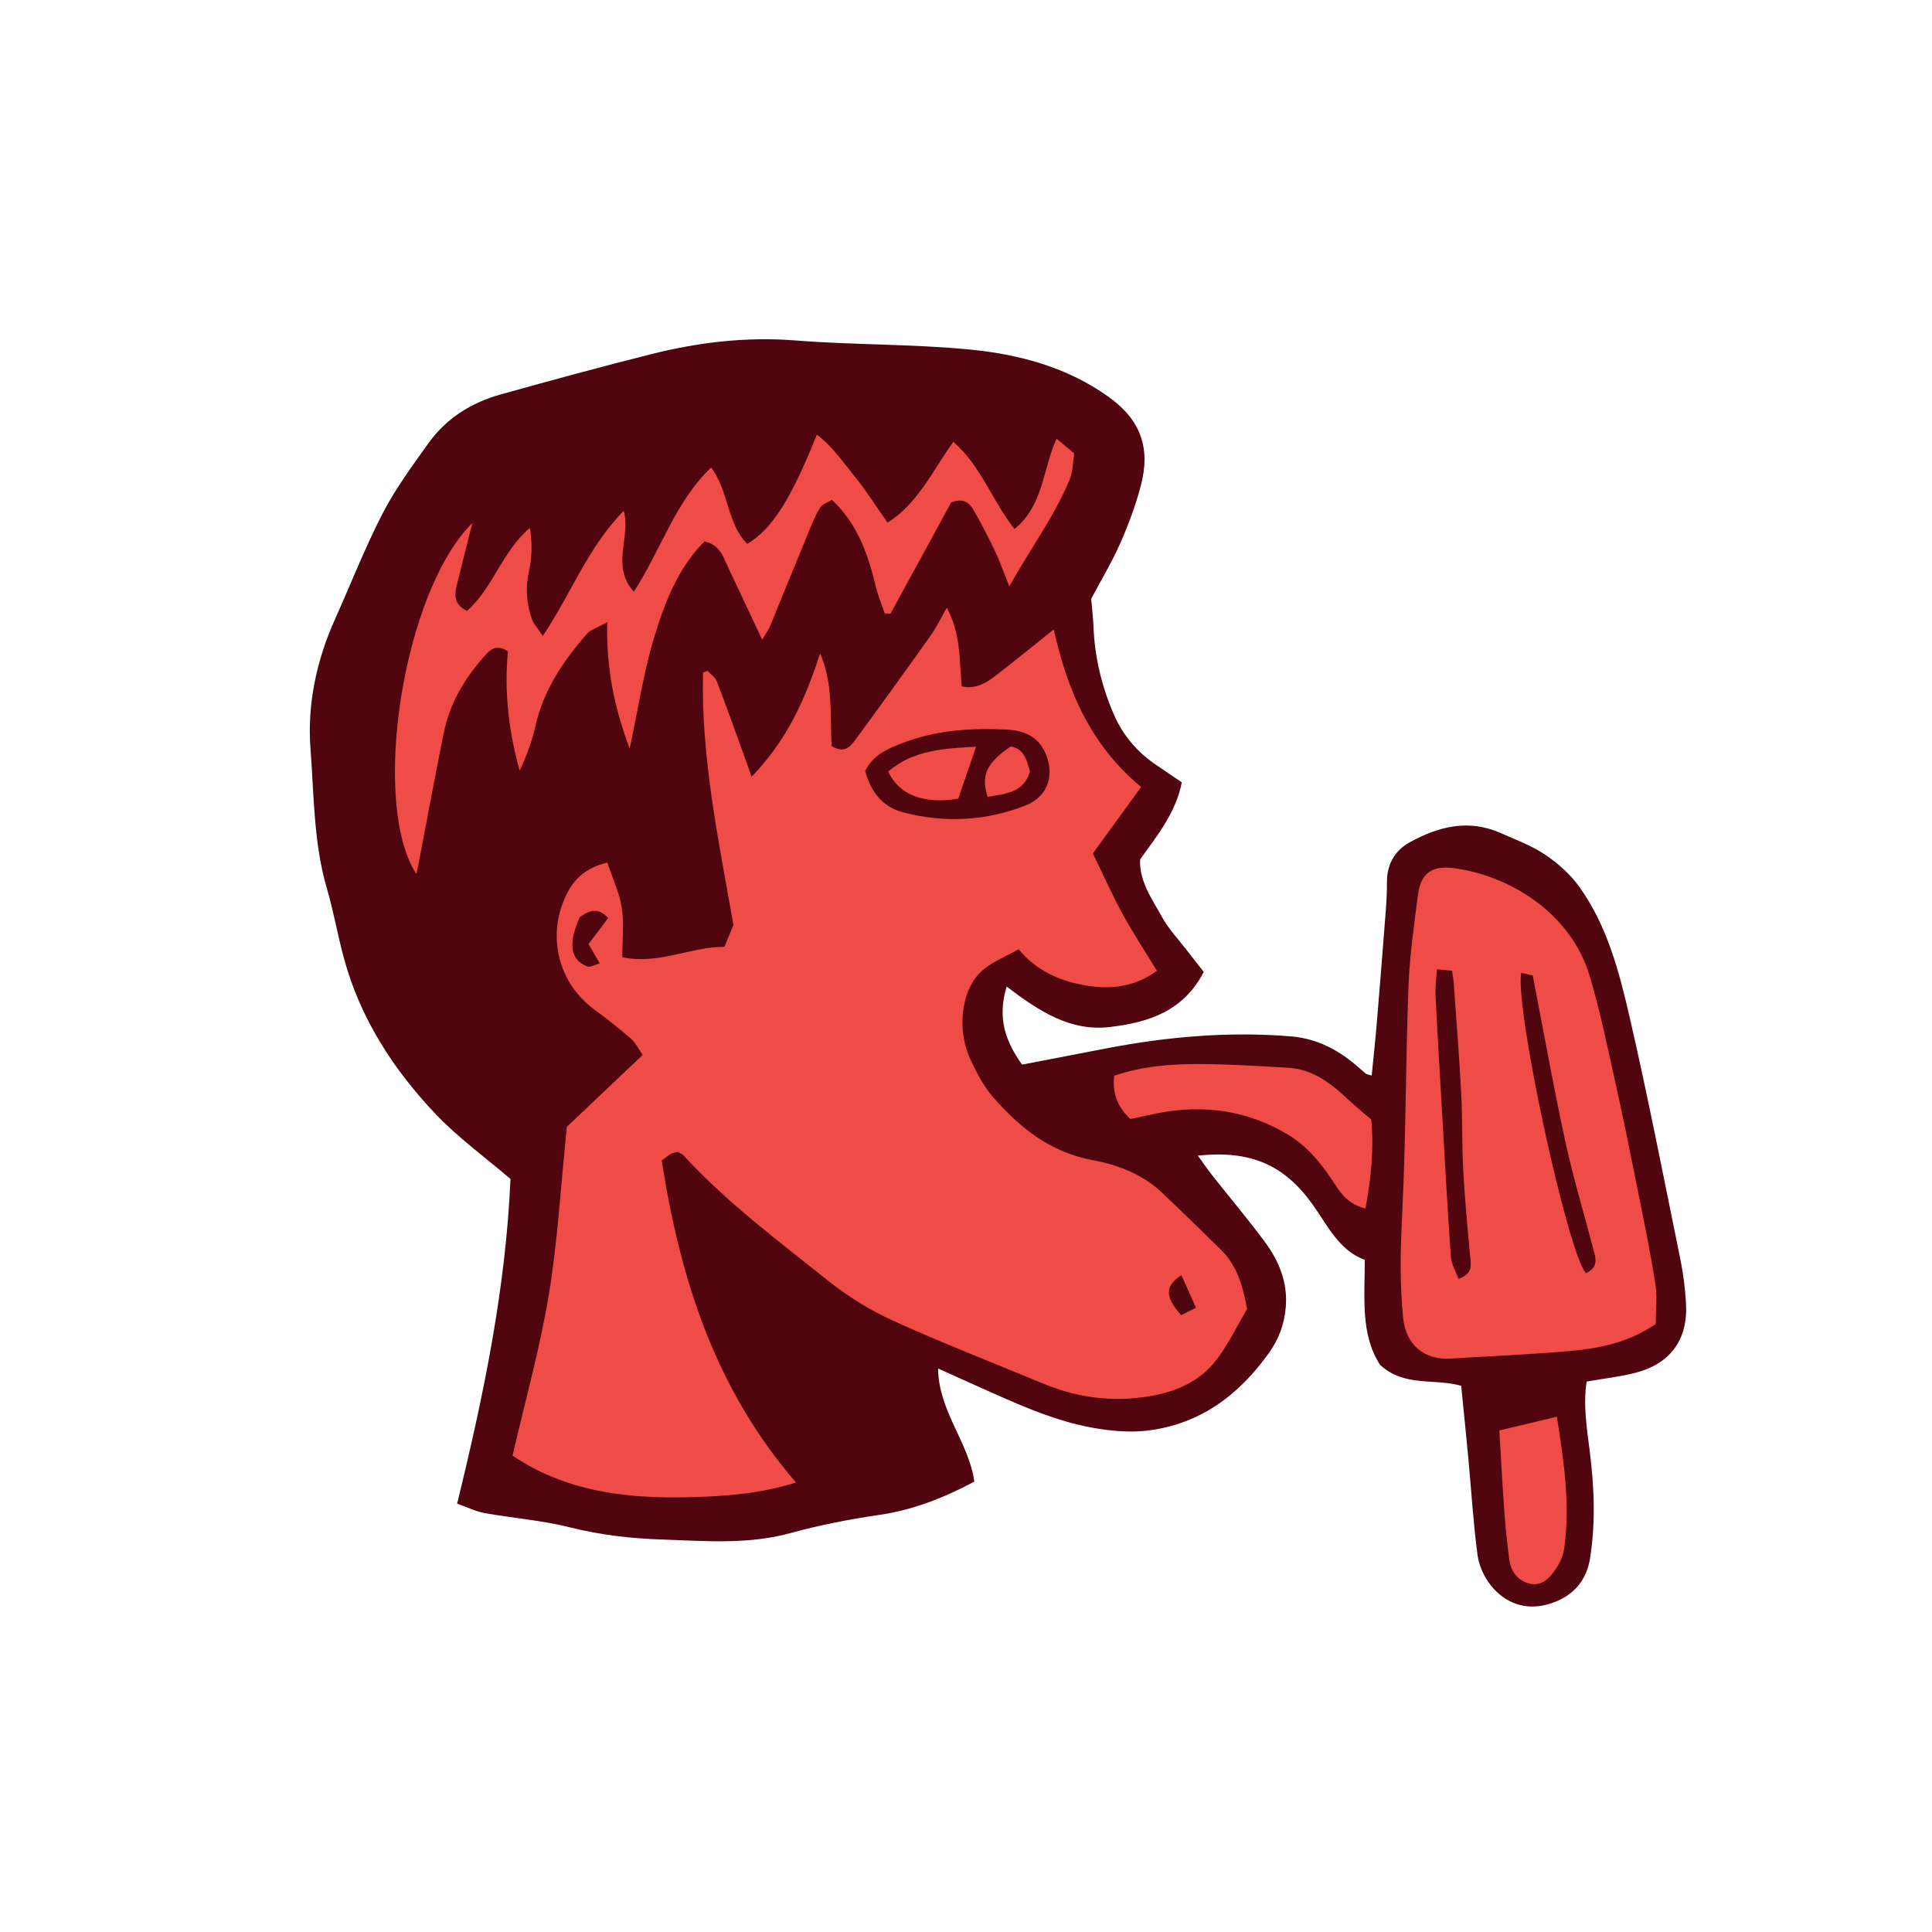 <svg version="1.1" id="svg" xmlns="http://www.w3.org/2000/svg" xmlns:xlink="http://www.w3.org/1999/xlink" x="0px" y="0px"
	 width="200px" height="200px" viewBox="0 0 200 200" enable-background="new 0 0 200 200" xml:space="preserve">
<path class="stroke" fill="#51050f"  d="M173.962,130.418c-1.724-8.439-3.364-16.898-5.301-25.29c-1.072-4.644-2.316-9.326-5.15-13.296
	c-0.928-1.302-2.206-2.445-3.539-3.344c-1.413-0.952-3.067-1.561-4.643-2.26c-3.323-1.473-6.472-0.66-9.437,0.991
	c-1.502,0.836-2.329,2.278-2.317,4.104c0.007,1.019-0.05,2.039-0.128,3.056c-0.294,3.826-0.599,7.652-0.918,11.476
	c-0.148,1.775-0.342,3.547-0.531,5.485c-0.433-0.128-0.523-0.13-0.58-0.175c-0.24-0.194-0.474-0.398-0.705-0.605
	c-2.039-1.816-4.313-3.053-7.118-3.28c-6.382-0.518-12.683,0.032-18.947,1.225c-2.911,0.555-5.819,1.12-8.844,1.703
	c-1.664-2.348-2.61-4.736-1.597-8.075c3.368,2.541,6.567,4.666,10.696,4.182c4.03-0.473,7.615-1.648,9.707-5.701
	c-0.631-0.807-1.205-1.535-1.771-2.27c-0.858-1.118-1.858-2.161-2.53-3.382c-1.036-1.886-2.384-3.705-2.287-5.995
	c1.827-2.526,3.728-4.906,4.318-7.979c-1.037-0.704-1.88-1.271-2.718-1.844c-1.922-1.317-3.381-3.033-4.309-5.171
	c-1.263-2.902-1.992-5.932-2.116-9.104c-0.039-1.009-0.165-2.015-0.238-2.879c1.037-1.954,2.133-3.769,2.982-5.692
	c0.852-1.927,1.598-3.924,2.142-5.957c1.065-3.988-0.007-6.876-3.317-9.255c-4.267-3.064-9.226-4.396-14.305-4.896
	c-5.995-0.589-12.06-0.469-18.07-0.945c-5.085-0.403-10.025,0.177-14.912,1.401c-5.242,1.312-10.457,2.738-15.662,4.19
	c-3.025,0.844-5.618,2.464-7.462,5.042c-1.684,2.352-3.421,4.708-4.742,7.265c-1.829,3.537-3.276,7.27-4.913,10.907
	c-1.932,4.294-2.911,8.853-2.557,13.482c0.369,4.819,0.316,9.715,1.695,14.438c0.703,2.403,1.123,4.889,1.786,7.305
	c1.695,6.189,5.103,11.437,9.448,16.027c2.347,2.479,5.164,4.509,7.772,6.745c-0.485,11.309-2.775,22.387-5.522,33.609
	c1.126,0.397,1.961,0.822,2.844,0.979c2.93,0.523,5.928,0.745,8.802,1.468c3.148,0.793,6.31,1.158,9.527,1.266
	c4.46,0.149,8.908,0.55,13.328-0.663c3.011-0.826,6.099-1.432,9.19-1.882c3.461-0.503,6.607-1.725,9.849-3.447
	c-0.552-4.049-3.699-7.268-3.752-11.708c1.414,0.637,2.612,1.18,3.814,1.716c4.294,1.914,8.554,3.954,13.276,4.592
	c1.53,0.208,3.126,0.301,4.65,0.11c5.4-0.678,9.369-3.648,12.485-7.994c1.053-1.468,1.619-3.016,1.767-4.77
	c0.217-2.569-0.708-4.804-2.187-6.795c-1.729-2.327-3.603-4.547-5.399-6.825c-0.494-0.625-0.941-1.285-1.517-2.074
	c5.541-0.579,8.958,1.002,11.858,5.027c1.57,2.18,2.732,4.784,5.424,5.763c0.005,3.901-0.468,7.712,1.587,10.877
	c2.501,2.31,5.581,1.367,8.393,2.161c0.25,2.526,0.506,5.001,0.737,7.48c0.312,3.348,0.515,6.71,0.955,10.041
	c0.146,1.104,0.688,2.286,1.389,3.158c1.496,1.859,3.62,2.588,5.913,1.938c2.323-0.658,3.942-2.209,4.345-4.75
	c0.582-3.667,0.44-7.314-0.019-10.993c-0.303-2.431-0.713-4.907-0.333-7.311c1.832-0.322,3.465-0.5,5.037-0.906
	c3.676-0.947,5.486-3.478,5.245-7.271C174.439,133.364,174.259,131.874,173.962,130.418z"/>
<path fill-rule="evenodd" clip-rule="evenodd" fill="#f04c47" class="fill" d="M129.097,135.5c-0.935,1.59-1.832,3.434-3.019,5.066
	c-2.094,2.883-5.238,3.848-8.614,4.166c-3.261,0.306-6.41-0.237-9.435-1.488c-5.209-2.156-10.468-4.203-15.598-6.535
	c-2.396-1.089-4.706-2.526-6.762-4.173c-5.136-4.111-10.44-8.048-14.912-12.932c-0.149-0.164-0.397-0.236-0.62-0.362
	c-0.222,0.061-0.463,0.084-0.66,0.191c-0.265,0.143-0.495,0.349-0.977,0.7c1.891,12.1,5.432,23.524,13.896,33.329
	c-3.273,1.057-6.513,1.354-9.693,1.486c-6.879,0.285-13.661-0.233-19.642-4.26c1.272-5.526,2.814-11.022,3.747-16.621
	c0.924-5.542,1.231-11.188,1.873-17.419c2.243-2.126,4.963-4.703,7.848-7.437c-0.417-0.598-0.711-1.247-1.199-1.673
	c-1.237-1.08-2.534-2.099-3.857-3.074c-3.664-2.7-4.966-7.658-2.77-11.986c0.808-1.59,2.066-2.704,4.168-3.178
	c0.527,1.585,1.24,3.086,1.491,4.66c0.255,1.596,0.057,3.265,0.057,5.128c3.775,0.808,7.08-1.09,10.577-1.068
	c0.422-1.029,0.713-1.736,0.93-2.266c-1.544-8.793-3.362-17.346-3.152-26.12c0.154-0.064,0.309-0.128,0.463-0.191
	c0.325,0.354,0.794,0.652,0.955,1.07c0.981,2.548,1.896,5.124,2.83,7.69c0.216,0.592,0.422,1.19,0.781,2.208
	c3.746-3.869,5.604-8.174,7.093-12.771c1.386,3.148,1.014,6.52,1.191,9.597c1.33,0.796,1.942,0.05,2.438-0.623
	c2.643-3.594,5.252-7.212,7.837-10.848c0.576-0.812,1.006-1.729,1.651-2.854c1.454,2.708,1.295,5.381,1.542,8.145
	c1.746,0.377,2.928-0.656,4.122-1.584c1.712-1.331,3.391-2.703,5.407-4.316c1.451,6.514,3.88,12.016,9.043,16.312
	c-1.607,2.214-3.193,4.399-4.993,6.879c0.969,1.994,1.912,4.125,3.021,6.165c1.076,1.979,2.321,3.867,3.61,5.989
	c-2.393,1.728-4.917,1.971-7.607,1.469c-2.573-0.479-4.873-1.501-6.708-3.701c-1.317,0.735-2.572,1.236-3.585,2.041
	c-2.283,1.814-2.923,6.039-1.425,9.314c0.647,1.416,1.4,2.857,2.417,4.015c2.77,3.155,5.885,5.653,10.312,6.47
	c2.496,0.461,5.115,1.445,7.107,3.34c2.048,1.944,4.068,3.917,6.088,5.891C128.014,130.955,128.649,133.034,129.097,135.5z
	 M89.562,79.809c0.579,2.123,1.751,3.72,3.929,4.285c4.287,1.114,8.549,0.908,12.672-0.714c2.327-0.914,3.044-3.136,2.056-5.424
	c-0.768-1.781-2.322-2.343-3.976-2.43c-3.603-0.189-7.199,0.042-10.628,1.321C92.008,77.446,90.39,78.11,89.562,79.809z
	 M60.927,97.731c0.634-0.842,1.295-1.719,2.024-2.688c-0.985-1.146-1.965-0.82-2.93-0.093c-1.235,2.717-0.997,4.394,0.754,5.091
	c0.312,0.125,0.796-0.175,1.311-0.307C61.687,99.042,61.388,98.528,60.927,97.731z M122.294,132.002
	c-1.661,1.088-1.771,2.176-0.024,4.148c0.576-0.289,1.205-0.605,1.536-0.772C123.219,134.068,122.747,133.014,122.294,132.002z"/>
<path fill-rule="evenodd" clip-rule="evenodd" fill="#f04c47" class="fill" d="M171.401,137.063c-2.932,1.973-5.861,2.519-8.817,2.786
	c-4.13,0.373-8.282,0.527-12.424,0.792c-2.759,0.176-4.623-1.467-4.904-4.195c-0.371-3.594-0.28-7.163-0.102-10.774
	c0.389-7.82,0.356-15.661,0.649-23.489c0.119-3.2,0.571-6.395,0.988-9.576c0.281-2.146,1.395-3.02,3.602-2.748
	c5.599,0.691,12.145,4.452,14.162,11.15c1.037,3.442,1.762,6.982,2.545,10.497c0.854,3.822,1.631,7.661,2.401,11.5
	c0.663,3.298,1.34,6.596,1.863,9.917C171.578,134.265,171.401,135.67,171.401,137.063z M150.98,132.388
	c1.53-0.519,1.295-1.447,1.204-2.405c-0.28-2.948-0.551-5.901-0.711-8.857c-0.144-2.647-0.07-5.305-0.21-7.952
	c-0.201-3.821-0.507-7.637-0.775-11.454c-0.026-0.376-0.105-0.748-0.175-1.229c-0.508-0.05-0.934-0.091-1.571-0.152
	c-0.055,0.962-0.18,1.802-0.139,2.634c0.206,4.134,0.452,8.267,0.691,12.399c0.285,4.907,0.549,9.815,0.896,14.718
	C150.246,130.86,150.7,131.602,150.98,132.388z M164.173,131.805c1.357-0.634,1.006-1.589,0.771-2.489
	c-0.971-3.715-2.091-7.396-2.902-11.145c-1.227-5.66-2.241-11.365-3.373-17.189c-0.37-0.085-0.78-0.178-1.195-0.273
	C156.803,104.331,162.234,129.528,164.173,131.805z"/>
<path fill-rule="evenodd" clip-rule="evenodd" fill="#f04c47" class="fill" d="M91.876,54.105c3.177-1.992,4.649-5.378,6.813-8.364
	c2.89,2.507,4,6.08,6.334,9.023c3.03-2.483,2.893-6.159,4.352-9.353c0.598,0.5,1.15,0.963,1.827,1.53
	c-0.149,0.915-0.133,1.894-0.479,2.724c-1.563,3.761-3.985,7.025-6.241,11.029c-0.636-1.582-1.011-2.67-1.503-3.701
	c-0.671-1.408-1.398-2.79-2.166-4.148c-0.452-0.803-1.112-1.339-2.351-0.824c-2.036,3.729-4.16,7.621-6.284,11.512
	c-0.195-0.011-0.392-0.021-0.588-0.032c-0.306-0.899-0.682-1.783-0.906-2.704c-0.806-3.3-1.824-6.48-4.563-9.055
	c-0.428,0.272-0.998,0.446-1.236,0.827c-0.492,0.787-0.834,1.674-1.191,2.538c-1.342,3.251-2.661,6.512-4.002,9.764
	c-0.137,0.333-0.365,0.628-0.79,1.346c-1.276-2.711-2.395-5.082-3.509-7.452c-0.521-1.111-0.863-2.381-2.462-2.721
	c-2.793,2.792-4.144,6.406-5.24,10.033c-1.072,3.548-1.619,7.254-2.509,11.413c-1.611-4.319-2.434-8.333-2.32-13.092
	c-1.142,0.643-1.752,0.812-2.1,1.211c-2.441,2.801-4.501,5.816-5.331,9.542c-0.352,1.576-0.931,3.102-1.635,4.623
	c-1.152-4.109-1.61-8.243-1.214-12.35c-1.33-0.854-1.943-0.058-2.563,0.644c-2.004,2.272-3.487,4.836-4.089,7.827
	c-0.911,4.528-1.748,9.071-2.617,13.608c-0.059,0.299-0.129,0.596-0.21,0.974c-4.757-7.298-1.422-29.186,5.795-36.337
	c-0.581,2.312-1.057,4.164-1.511,6.021c-0.275,1.133-0.629,2.307,0.947,3.081c2.696-2.338,3.569-6.05,6.521-8.603
	c0.267,1.72,0.207,3.145-0.11,4.566c-0.371,1.654-0.231,3.279,0.306,4.859c0.176,0.517,0.599,0.95,1.14,1.774
	c2.979-4.461,4.703-9.237,8.381-12.958c0.758,2.761-1.374,5.66,1.041,8.378c2.838-4.376,4.244-9.258,8.006-12.863
	c1.841,2.437,1.614,5.789,3.74,7.907c2.55-1.493,4.555-4.668,7.201-11.312c1.62,1.218,2.689,2.828,3.875,4.278
	C89.655,50.767,90.688,52.417,91.876,54.105z"/>
<path fill-rule="evenodd" clip-rule="evenodd" fill="#f04c47" class="fill" d="M115.341,111.364c2.984-1.027,5.952-1.221,8.914-1.212
	c3.04,0.009,6.079,0.21,9.115,0.385c2.599,0.149,4.487,1.676,6.284,3.367c0.798,0.751,1.657,1.438,2.301,1.991
	c0.291,3.35-0.058,6.228-0.601,9.221c-1.581-0.426-2.385-1.317-3.078-2.392c-1.324-2.056-2.82-3.998-4.946-5.27
	c-4.132-2.471-8.607-3.139-13.324-2.244c-0.995,0.188-1.982,0.414-3.003,0.629C115.753,114.629,115.123,113.296,115.341,111.364z"/>
<path fill-rule="evenodd" clip-rule="evenodd" fill="#f04c47" class="fill" d="M155.21,148.081c2.199-0.525,3.995-0.954,5.956-1.423
	c0.75,4.756,1.406,9.213,0.74,13.738c-0.109,0.735-0.483,1.484-0.91,2.106c-0.627,0.914-1.439,1.754-2.717,1.415
	c-1.279-0.341-1.898-1.332-2.057-2.584c-0.206-1.628-0.376-3.262-0.495-4.897C155.53,153.729,155.389,151.017,155.21,148.081z"/>
<path fill-rule="evenodd" clip-rule="evenodd" fill="#f04c47" class="fill" d="M101.04,77.3c-0.646,1.877-1.243,3.615-1.851,5.384
	c-3.512,0.573-6.11-0.359-7.242-2.813C94.581,77.616,97.797,77.473,101.04,77.3z"/>
<path fill-rule="evenodd" clip-rule="evenodd" fill="#f04c47" class="fill" d="M104.632,77.273c1.403,0.244,1.646,1.42,1.997,2.585
	c-0.673,2.255-2.59,2.31-4.389,2.628C101.522,80.257,102.125,78.981,104.632,77.273z"/>
</svg>
